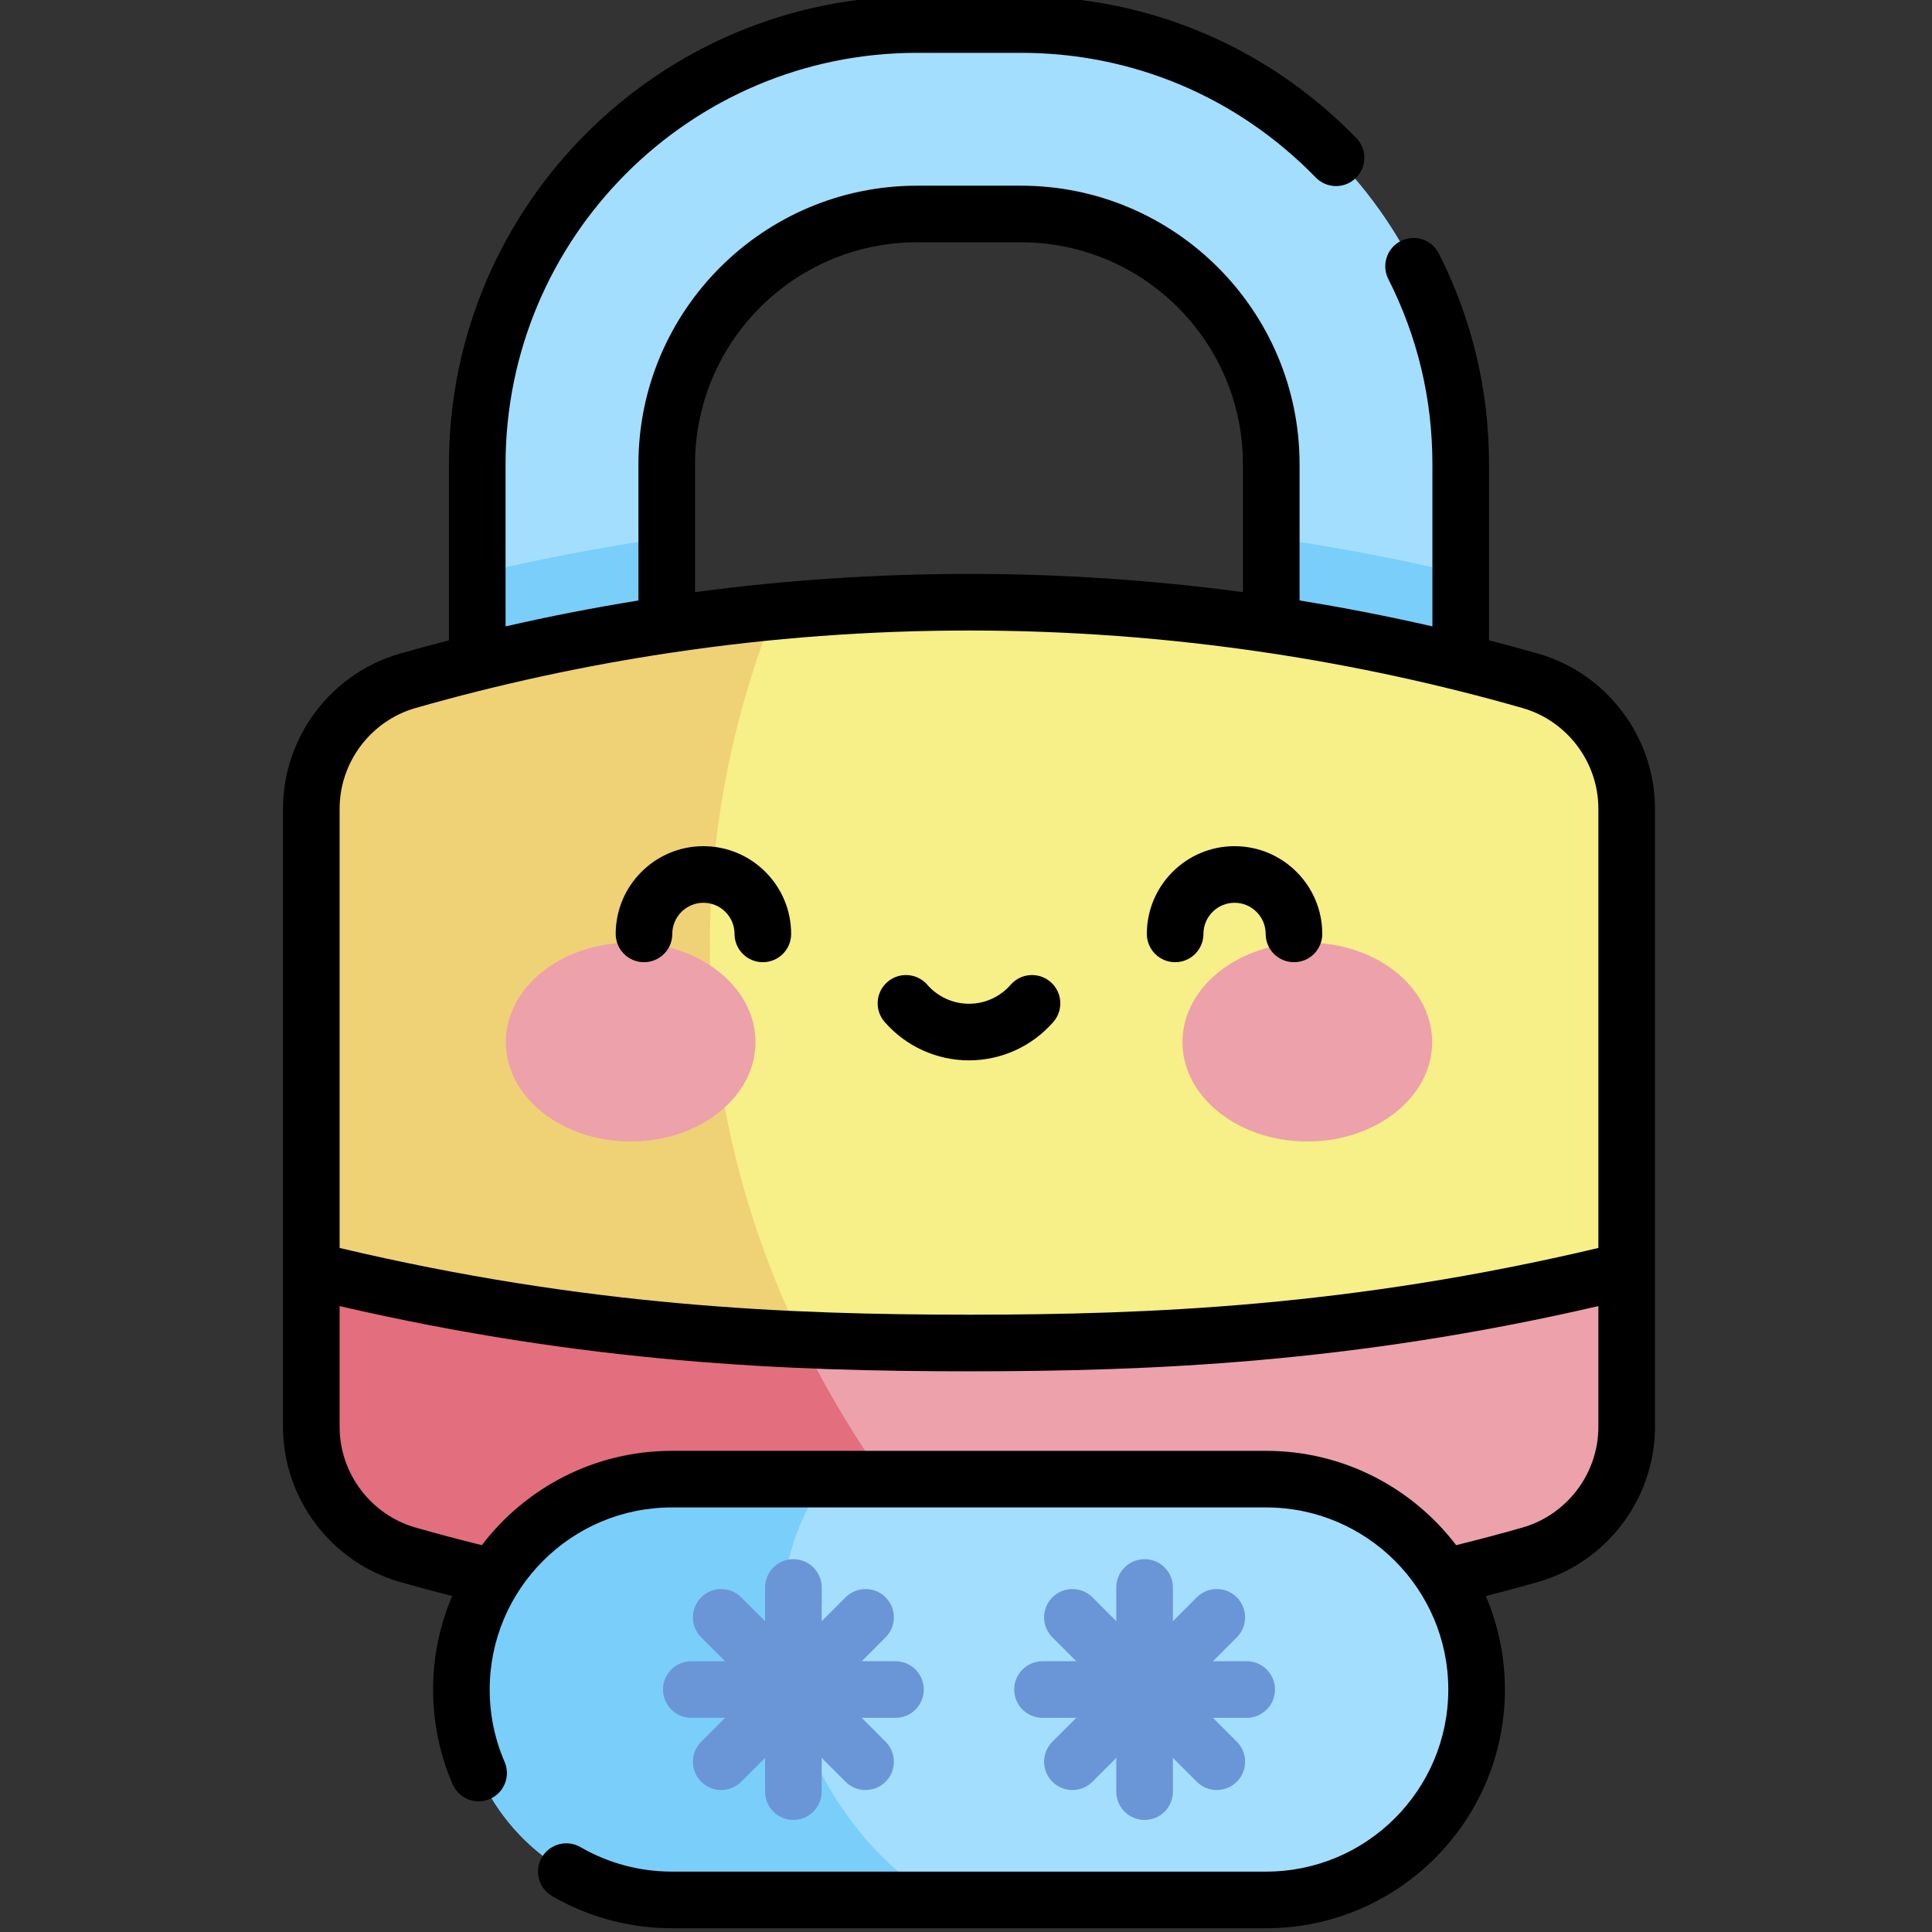 <?xml version="1.0" encoding="UTF-8" standalone="no"?>
<!DOCTYPE svg PUBLIC "-//W3C//DTD SVG 1.1//EN" "http://www.w3.org/Graphics/SVG/1.1/DTD/svg11.dtd">
<svg width="100%" height="100%" viewBox="0 0 101 101" version="1.1" xmlns="http://www.w3.org/2000/svg" xmlns:xlink="http://www.w3.org/1999/xlink" xml:space="preserve" xmlns:serif="http://www.serif.com/" style="fill-rule:evenodd;clip-rule:evenodd;stroke-linejoin:round;stroke-miterlimit:2;">
    <rect x="0" y="0" width="101" height="101" fill="#333333" stroke="none"/>
    <g>
        <path d="M71.41,52.695C68.675,52.695 66.459,50.478 66.459,47.742L66.459,24.268C66.459,17.055 60.59,11.187 53.377,11.187L47.936,11.187C40.724,11.187 34.855,17.055 34.855,24.268L34.855,47.742C34.855,50.478 32.638,52.695 29.903,52.695C27.168,52.695 24.95,50.478 24.95,47.742L24.95,24.268C24.95,11.594 35.262,1.282 47.936,1.282L53.377,1.282C66.052,1.282 76.363,11.594 76.363,24.268L76.363,47.742C76.363,50.478 74.146,52.695 71.41,52.695Z" style="fill:rgb(163,222,254);fill-rule:nonzero;"/>
        <path d="M24.95,29.994L24.95,47.742C24.95,50.478 27.167,52.695 29.903,52.695C32.637,52.695 34.855,50.478 34.855,47.742L34.855,28.11C31.529,28.587 28.224,29.217 24.95,29.994Z" style="fill:rgb(122,206,250);fill-rule:nonzero;"/>
        <path d="M71.41,52.695C74.146,52.695 76.363,50.478 76.363,47.742L76.363,29.994C73.089,29.217 69.784,28.587 66.458,28.11L66.458,47.742C66.458,50.478 68.675,52.695 71.41,52.695Z" style="fill:rgb(122,206,250);fill-rule:nonzero;"/>
        <path d="M79.995,81.279C60.819,86.757 40.493,86.757 21.318,81.279C18.333,80.426 16.274,77.697 16.274,74.593L16.274,42.277C16.274,39.172 18.333,36.443 21.318,35.59C40.493,30.112 60.819,30.112 79.995,35.59C82.98,36.443 85.039,39.172 85.039,42.277L85.039,74.593C85.039,77.697 82.98,80.426 79.995,81.279Z" style="fill:rgb(247,239,135);fill-rule:nonzero;"/>
        <path d="M40.473,31.973C34.019,32.59 27.606,33.794 21.318,35.59C18.333,36.443 16.274,39.172 16.274,42.277L16.274,74.593C16.274,77.697 18.333,80.426 21.318,81.279C31.704,84.247 42.429,85.603 53.125,85.355C36.973,69.576 33.606,49.376 40.473,31.973Z" style="fill:rgb(239,209,118);fill-rule:nonzero;"/>
        <path d="M79.995,81.279C82.98,80.426 85.039,77.697 85.039,74.593L85.039,66.406C71.601,69.711 60.588,70.208 50.656,70.208C40.726,70.208 29.712,69.711 16.274,66.406L16.274,74.593C16.274,77.697 18.333,80.426 21.318,81.279C40.493,86.757 60.819,86.757 79.995,81.279Z" style="fill:rgb(237,161,171);fill-rule:nonzero;"/>
        <path d="M41.914,70.035C34.283,69.7 25.9,68.773 16.274,66.406L16.274,74.593C16.274,77.697 18.333,80.426 21.318,81.279C31.704,84.247 42.429,85.603 53.125,85.355C48.243,80.586 44.531,75.413 41.914,70.035Z" style="fill:rgb(226,110,126);fill-rule:nonzero;"/>
        <path d="M66.194,99.323L35.119,99.323C29.044,99.323 24.12,94.399 24.12,88.324C24.12,82.25 29.044,77.326 35.119,77.326L66.194,77.326C72.269,77.326 77.193,82.25 77.193,88.324C77.193,94.399 72.269,99.323 66.194,99.323Z" style="fill:rgb(163,222,254);fill-rule:nonzero;"/>
        <path d="M35.119,77.326C29.044,77.326 24.12,82.25 24.12,88.324C24.12,94.399 29.044,99.323 35.119,99.323L49.069,99.323C42.525,95.676 37.854,84.67 43.168,77.326L35.119,77.326Z" style="fill:rgb(122,206,250);fill-rule:nonzero;"/>
        <path d="M41.477,95.142C40.659,95.142 39.997,94.479 39.997,93.662L39.997,82.988C39.997,82.171 40.659,81.509 41.477,81.509C42.293,81.509 42.956,82.171 42.956,82.988L42.956,93.662C42.956,94.479 42.293,95.142 41.477,95.142Z" style="fill:rgb(106,150,215);fill-rule:nonzero;"/>
        <path d="M45.25,93.578C44.871,93.578 44.493,93.433 44.204,93.145L36.657,85.597C36.079,85.019 36.079,84.082 36.657,83.504C37.234,82.927 38.171,82.927 38.749,83.504L46.296,91.052C46.874,91.63 46.874,92.567 46.296,93.145C46.008,93.433 45.628,93.578 45.25,93.578Z" style="fill:rgb(106,150,215);fill-rule:nonzero;"/>
        <path d="M46.814,89.804L36.14,89.804C35.322,89.804 34.66,89.142 34.66,88.324C34.66,87.507 35.322,86.845 36.14,86.845L46.814,86.845C47.63,86.845 48.293,87.507 48.293,88.324C48.293,89.142 47.63,89.804 46.814,89.804Z" style="fill:rgb(106,150,215);fill-rule:nonzero;"/>
        <path d="M37.702,93.578C37.324,93.578 36.946,93.433 36.657,93.145C36.079,92.566 36.079,91.63 36.657,91.052L44.204,83.504C44.782,82.927 45.719,82.927 46.296,83.504C46.874,84.082 46.874,85.019 46.296,85.597L38.749,93.145C38.46,93.433 38.081,93.578 37.702,93.578Z" style="fill:rgb(106,150,215);fill-rule:nonzero;"/>
        <path d="M59.837,95.142C59.019,95.142 58.357,94.479 58.357,93.662L58.357,82.988C58.357,82.171 59.019,81.509 59.837,81.509C60.654,81.509 61.316,82.171 61.316,82.988L61.316,93.662C61.316,94.479 60.654,95.142 59.837,95.142Z" style="fill:rgb(106,150,215);fill-rule:nonzero;"/>
        <path d="M63.61,93.578C63.232,93.578 62.853,93.433 62.565,93.145L55.017,85.597C54.439,85.019 54.439,84.082 55.017,83.504C55.595,82.927 56.531,82.927 57.109,83.504L64.657,91.052C65.235,91.63 65.235,92.567 64.657,93.145C64.368,93.433 63.989,93.578 63.61,93.578Z" style="fill:rgb(106,150,215);fill-rule:nonzero;"/>
        <path d="M65.174,89.804L54.5,89.804C53.682,89.804 53.021,89.142 53.021,88.324C53.021,87.507 53.682,86.845 54.5,86.845L65.174,86.845C65.991,86.845 66.653,87.507 66.653,88.324C66.653,89.142 65.991,89.804 65.174,89.804Z" style="fill:rgb(106,150,215);fill-rule:nonzero;"/>
        <path d="M56.063,93.578C55.684,93.578 55.306,93.433 55.017,93.145C54.439,92.566 54.439,91.63 55.017,91.052L62.565,83.504C63.142,82.927 64.079,82.927 64.657,83.504C65.235,84.082 65.235,85.019 64.657,85.597L57.109,93.145C56.82,93.433 56.442,93.578 56.063,93.578Z" style="fill:rgb(106,150,215);fill-rule:nonzero;"/>
        <path d="M39.495,54.477C39.495,51.607 36.574,49.28 32.969,49.28C29.366,49.28 26.444,51.607 26.444,54.477C26.444,57.347 29.366,59.675 32.969,59.675C36.574,59.675 39.495,57.347 39.495,54.477Z" style="fill:rgb(237,161,171);fill-rule:nonzero;"/>
        <path d="M74.869,54.477C74.869,51.607 71.947,49.28 68.343,49.28C64.739,49.28 61.817,51.607 61.817,54.477C61.817,57.347 64.739,59.675 68.343,59.675C71.947,59.675 74.869,57.347 74.869,54.477Z" style="fill:rgb(237,161,171);fill-rule:nonzero;"/>
        <path d="M36.773,44.236C34.245,44.236 32.187,46.294 32.187,48.822C32.187,49.639 32.85,50.301 33.667,50.301C34.484,50.301 35.146,49.639 35.146,48.822C35.146,47.925 35.876,47.195 36.773,47.195C37.67,47.195 38.4,47.925 38.4,48.822C38.4,49.639 39.062,50.301 39.88,50.301C40.697,50.301 41.359,49.639 41.359,48.822C41.359,46.294 39.302,44.236 36.773,44.236ZM54.924,51.337C54.307,50.801 53.373,50.865 52.836,51.48C52.285,52.112 51.492,52.474 50.656,52.474C49.822,52.474 49.027,52.112 48.477,51.48C47.94,50.865 47.005,50.801 46.39,51.337C45.773,51.874 45.709,52.809 46.246,53.424C47.358,54.701 48.966,55.433 50.656,55.433C52.347,55.433 53.954,54.701 55.067,53.424C55.603,52.809 55.539,51.874 54.924,51.337ZM80.401,34.168C79.55,33.924 78.697,33.696 77.842,33.474L77.842,24.269C77.842,20.396 76.96,16.69 75.218,13.251C74.849,12.522 73.959,12.23 73.23,12.599C72.501,12.968 72.209,13.859 72.578,14.588C74.108,17.608 74.883,20.865 74.883,24.268L74.883,32.747C72.579,32.218 70.263,31.767 67.938,31.392L67.938,24.269C67.938,16.24 61.406,9.708 53.376,9.708L47.937,9.708C39.908,9.708 33.376,16.24 33.376,24.269L33.376,31.392C31.051,31.767 28.734,32.218 26.43,32.747L26.43,24.269C26.43,12.409 36.077,2.762 47.936,2.762L53.376,2.762C59.223,2.762 64.695,5.077 68.785,9.28C69.355,9.866 70.291,9.878 70.877,9.308C71.463,8.738 71.476,7.802 70.905,7.216C66.253,2.436 60.028,-0.197 53.376,-0.197L47.936,-0.197C34.446,-0.197 23.471,10.778 23.471,24.268L23.471,33.474C22.616,33.696 21.762,33.924 20.912,34.168C17.31,35.197 14.795,38.531 14.795,42.277L14.795,74.593C14.795,78.338 17.31,81.673 20.912,82.702C21.788,82.952 22.703,83.198 23.639,83.437C22.997,84.939 22.641,86.591 22.641,88.324C22.641,90.044 22.984,91.711 23.663,93.278C23.988,94.027 24.858,94.372 25.608,94.047C26.358,93.723 26.703,92.851 26.378,92.102C25.861,90.908 25.6,89.637 25.6,88.324C25.6,83.075 29.869,78.805 35.119,78.805L66.193,78.805C71.443,78.805 75.713,83.075 75.713,88.324C75.713,93.573 71.443,97.843 66.193,97.843L35.119,97.843C33.44,97.843 31.79,97.401 30.349,96.564C29.641,96.153 28.737,96.394 28.326,97.101C27.916,97.808 28.156,98.713 28.863,99.123C30.756,100.222 32.919,100.803 35.119,100.803L66.194,100.803C73.075,100.803 78.673,95.205 78.673,88.324C78.673,86.591 78.316,84.939 77.675,83.437C78.61,83.198 79.524,82.952 80.401,82.702C84.003,81.673 86.518,78.338 86.518,74.593L86.518,42.277C86.518,38.531 84.003,35.197 80.401,34.168ZM36.335,24.268C36.335,17.871 41.539,12.667 47.936,12.667L53.376,12.667C59.774,12.667 64.978,17.871 64.978,24.268L64.978,30.955C55.471,29.685 45.842,29.685 36.335,30.955L36.335,24.268ZM83.559,74.593C83.559,77.024 81.926,79.188 79.588,79.857C78.484,80.173 77.32,80.481 76.123,80.778C73.842,77.784 70.24,75.847 66.194,75.847L35.119,75.847C31.072,75.847 27.471,77.784 25.19,80.778C23.992,80.481 22.83,80.173 21.725,79.857C19.387,79.188 17.754,77.025 17.754,74.593L17.754,68.279C30.649,71.261 41.18,71.688 50.656,71.688C60.134,71.688 70.664,71.261 83.559,68.279L83.559,74.593ZM83.559,65.24C70.645,68.297 60.119,68.728 50.656,68.728C41.194,68.728 30.669,68.297 17.754,65.241L17.754,42.277C17.754,39.845 19.387,37.681 21.725,37.013C26.101,35.763 30.535,34.805 35.001,34.133C35.047,34.129 35.093,34.122 35.138,34.113C45.426,32.578 55.878,32.578 66.167,34.112C66.214,34.122 66.263,34.129 66.312,34.133C70.778,34.805 75.212,35.763 79.588,37.013C81.926,37.681 83.559,39.845 83.559,42.277L83.559,65.24ZM64.54,44.236C62.011,44.236 59.954,46.294 59.954,48.822C59.954,49.639 60.616,50.301 61.434,50.301C62.25,50.301 62.913,49.639 62.913,48.822C62.913,47.925 63.643,47.195 64.54,47.195C65.437,47.195 66.166,47.925 66.166,48.822C66.166,49.639 66.829,50.301 67.646,50.301C68.463,50.301 69.125,49.639 69.125,48.822C69.125,46.294 67.069,44.236 64.54,44.236Z" style="fill-rule:nonzero;"/>
    </g>
</svg>
